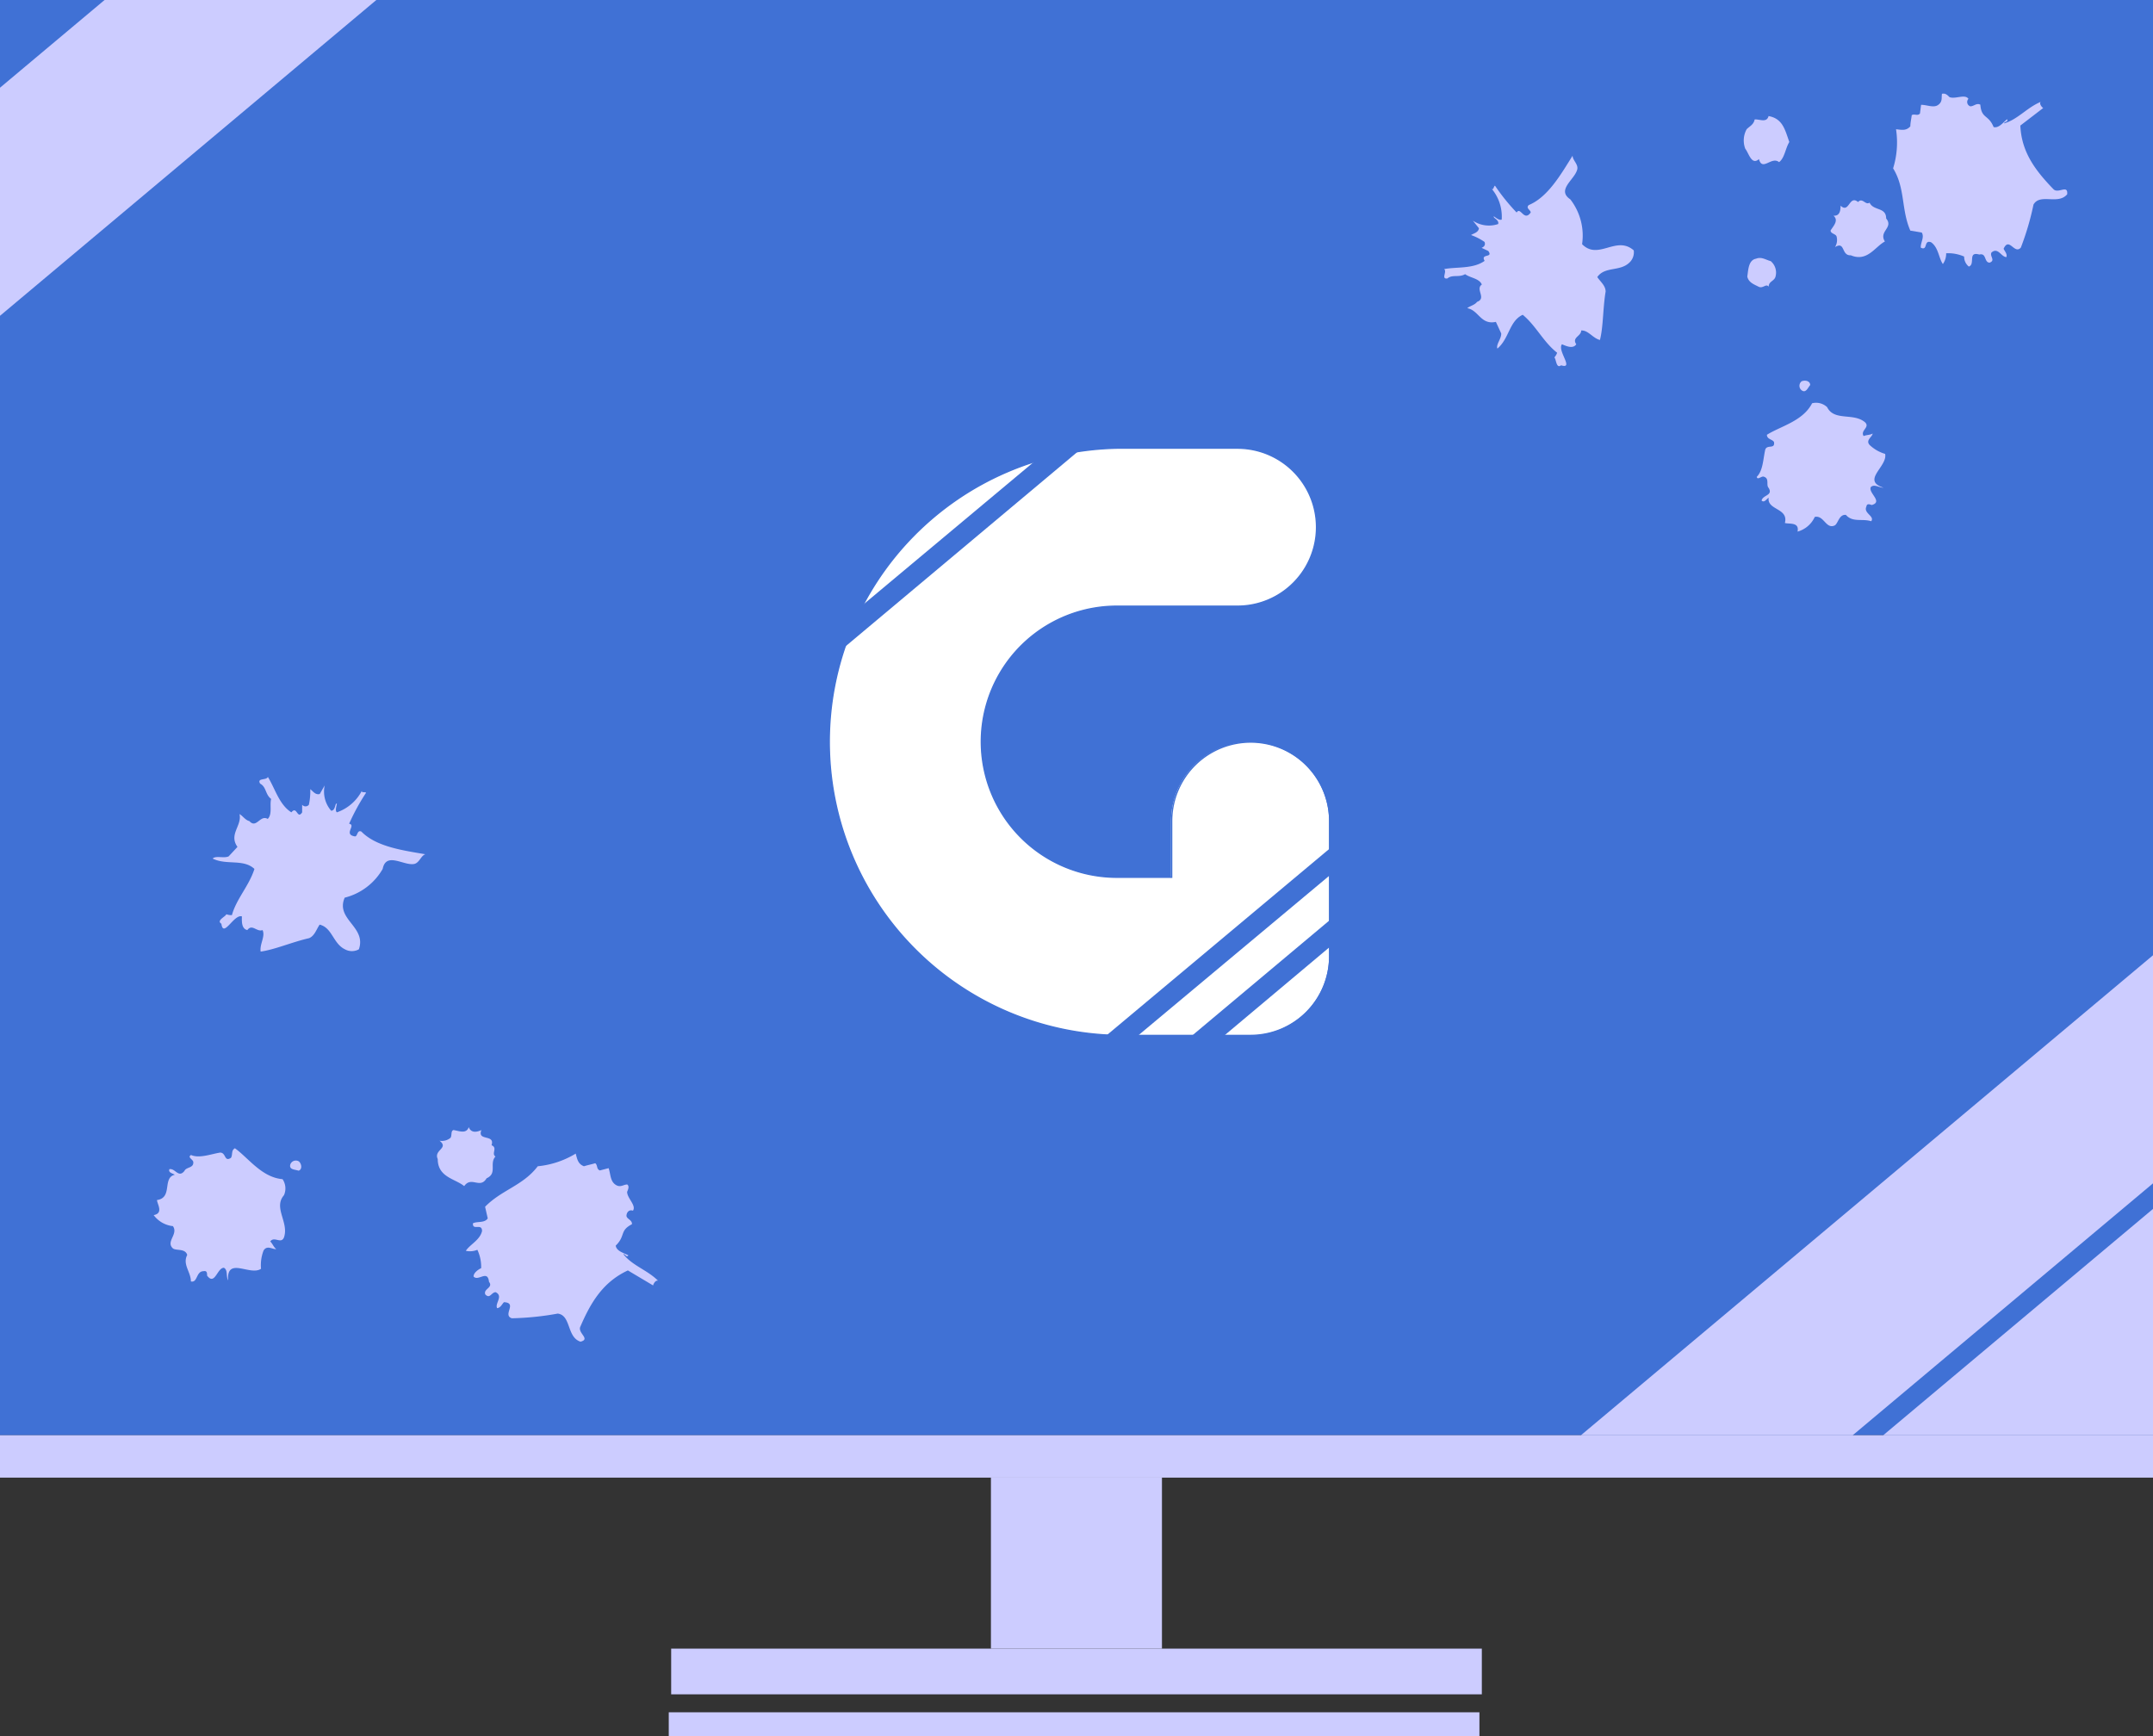 <svg xmlns="http://www.w3.org/2000/svg" viewBox="0 0 170.08 137.18"><rect x="0" y="0" width="170.08" height="137.18" fill="#333333" stroke="none"/><defs><style>.cls-1{fill:#4071d5;}.cls-2{fill:#ccf;}.cls-3{fill:#fff;}.cls-4{fill:none;}</style></defs><title>Asset 19</title><g id="Layer_2" data-name="Layer 2"><g id="Layer_2-2" data-name="Layer 2"><rect class="cls-1" width="170.08" height="113.39"/><rect class="cls-2" y="113.39" width="170.08" height="3.35"/><rect class="cls-2" x="53.02" y="130.25" width="64.04" height="3.61"/><rect class="cls-2" x="78.28" y="116.74" width="13.51" height="13.51"/><rect class="cls-2" x="52.83" y="135.28" width="64.04" height="1.9"/><path class="cls-2" d="M119.81,16.79c.31-.5.58.75,1.11,0,0-.21-.42-.34-.15-.59,1.52-.63,2.55-2.45,3.46-3.9,0,.39.53.72.34,1.17-.25.76-1.61,1.55-.52,2.28a4.67,4.67,0,0,1,.93,3.54c1.28,1.31,2.7-.72,4.08.49a1.11,1.11,0,0,1-.38,1c-.75.68-1.91.26-2.5,1.11.25.37.65.67.66,1.14-.22,1.3-.18,2.78-.45,3.83-.57-.14-.93-.79-1.48-.75,0,.46-.76.54-.39,1.09-.26.39-.79.14-1.13,0-.4.49,1,2-.07,1.66-.39.3-.38-.49-.53-.62a1.17,1.17,0,0,0,.22-.37c-1.1-.86-1.66-2.13-2.72-3-1.07.49-1.06,1.88-2,2.67-.13-.32.33-.79.3-1.2l-.42-.91c-1.2.26-1.36-.93-2.26-1.08.16-.16.6-.25.77-.5.78-.28-.16-1,.38-1.37-.2-.49-.92-.52-1.32-.82-.49.29-1,0-1.4.34-.53.07,0-.55-.26-.74,1-.19,2.29,0,3.2-.65-.35-.61.71-.2.29-.78l-.53-.25c.2-.08.33-.23.23-.47a4.6,4.6,0,0,0-1.06-.54c.18-.13.58-.19.62-.54l-.48-.6a2.27,2.27,0,0,0,2,.27c.1-.33-.43-.48-.34-.61.13.09.42.34.62.26a3.43,3.43,0,0,0-.82-2.47c.18.21.17-.16.29-.21A15.75,15.75,0,0,0,119.81,16.79Z"/><path class="cls-2" d="M139.71,9.17c-.14.57-.75.22-1.1.27-.07.4-.39.53-.63.77a1.84,1.84,0,0,0-.11,1.54c.28.35.5,1.34,1.08.82.27,1,1-.25,1.59.24.44-.32.5-1.09.81-1.59C141,10.22,140.82,9.37,139.71,9.17Z"/><path class="cls-2" d="M154,7.67c.45.19,1.24-.27,1.5.14a.36.36,0,0,0,.15.59c.29,0,.49-.29.79-.13.09,1.13.64.76,1.05,1.77.42.1.74-.36,1.06-.62.13.22-.21.17-.24.33,1.09-.31,1.82-1.26,2.9-1.7-.16.16.16.49.2.48l-1.81,1.39c.09,2.07,1.15,3.51,2.59,5,.37.45,1.19-.4,1.11.43-.72.86-2.14-.1-2.66.81a21.55,21.55,0,0,1-1,3.4c-.51.58-.92-.88-1.36.09.08.2.3.4.22.66-.41,0-.66-.81-1.18-.36-.16.3.34.61-.14.8-.46,0-.23-.79-.82-.64-.95-.27-.29.77-.83.95a1,1,0,0,1-.37-.79,3.11,3.11,0,0,0-1.42-.26,1.4,1.4,0,0,1-.26.85c-.33-.47-.34-1.3-.93-1.72-.61-.22-.23.7-.81.43-.05-.36.31-.84.07-1.2l-.9-.15c-.73-1.67-.39-3.35-1.36-4.92a6.92,6.92,0,0,0,.23-3.09c.45.05.81.14,1.13-.23,0-.28.08-.59.11-.88.22-.14.45.09.65-.13l.09-.69c.48,0,1,.27,1.36,0s.23-.57.29-.87C153.7,7.34,153.88,7.55,154,7.67Z"/><path class="cls-2" d="M149,17.26c0-.92-1-.58-1.31-1.25-.33.23-.55-.43-.91-.05-.71-.59-.69.94-1.38.29,0,.41-.08.83-.56.79.43.38,0,.8-.23,1.17,0,.25.39.26.47.46a1.06,1.06,0,0,1-.12.85c.83-.49.47.69,1.25.65,1.3.55,1.92-.69,2.69-1.09C148.39,18.26,149.61,18,149,17.26Z"/><path class="cls-2" d="M143,30.42c-.19.22-.34.66-.67.42a.45.45,0,0,1,0-.72C142.66,30,143,30.13,143,30.42Z"/><path class="cls-2" d="M144.34,32.17c.56,1.13,2.09.41,3,1.2.4.4-.4.63-.12,1.08.24-.1.53-.08.71-.2,0,.25-.58.52-.24.9a3,3,0,0,0,1.23.71c.21,1-1.91,2.09-.13,2.67-.35,0-.73-.31-1-.05-.23.46,1,1.16.07,1.42-.18-.07-.39-.13-.42.12-.26.53.68.75.38,1.16-.71-.23-1.45.12-2-.5-.54-.06-.61.67-.88.83-.7.33-.85-.83-1.58-.67A2.11,2.11,0,0,1,142,42c.16-.77-.65-.58-1-.68.31-1.2-1.43-1-1.28-2-.19.12-.34.42-.56.23.09-.46.92-.38.56-1-.23-.23.08-.73-.36-.88-.19-.11-.53.31-.58,0,.5-.49.5-1.42.67-2.15.15-.43.79,0,.69-.6-.14-.23-.55-.2-.56-.57,1.08-.68,2.84-1.07,3.57-2.49A1.27,1.27,0,0,1,144.34,32.17Z"/><path class="cls-2" d="M139.88,20.63c-.37-.09-.72-.37-1.16-.19-.61.11-.61.91-.69,1.41.1.47.54.62.89.8s.59-.28.8,0c0-.45.48-.43.55-.84A1.18,1.18,0,0,0,139.88,20.63Z"/><path class="cls-2" d="M27.58,65.08c.59.1-.49.85.46,1,.22,0,.16-.54.51-.38,1.18,1.21,3.32,1.49,5.05,1.79-.38.12-.48.78-1,.78-.82.05-2.11-.94-2.37.38a4.81,4.81,0,0,1-3,2.27c-.75,1.73,1.74,2.29,1.12,4.08a1.13,1.13,0,0,1-1.1,0c-.94-.45-1-1.71-2-1.95-.26.38-.39.88-.83,1.07-1.33.3-2.72.91-3.83,1.06-.09-.6.39-1.2.15-1.7-.45.18-.82-.52-1.2,0-.47-.1-.44-.7-.43-1.08-.63-.2-1.47,1.75-1.62.58-.43-.25.33-.56.39-.75a1.16,1.16,0,0,0,.44.07C18.68,71,19.67,70,20.1,68.65c-.88-.82-2.21-.27-3.3-.82.25-.25.88,0,1.26-.17l.7-.75c-.71-1,.37-1.67.16-2.59.22.1.46.48.78.55.56.63.85-.53,1.45-.17.38-.38.14-1.08.27-1.58-.47-.35-.37-.95-.87-1.21-.28-.47.51-.24.61-.53.58.93.89,2.19,1.86,2.8.44-.56.46.6.85,0l0-.6a.34.34,0,0,0,.53,0,5,5,0,0,0,.11-1.23c.19.13.4.48.75.38l.39-.68a2.31,2.31,0,0,0,.51,2c.35,0,.29-.6.45-.57,0,.16-.17.54,0,.7a3.53,3.53,0,0,0,2-1.75c-.13.25.22.1.31.2A16.72,16.72,0,0,0,27.58,65.08Z"/><path class="cls-2" d="M49.54,94.16c0,.51.75,1.08.46,1.49-.28-.1-.48.09-.51.37s.47.35.43.7c-1,.52-.48.91-1.28,1.69.06.44.63.57,1,.77-.16.21-.25-.13-.4-.1.71.92,1.9,1.25,2.75,2.11-.22-.1-.42.34-.39.37l-2-1.19c-1.93.9-2.9,2.46-3.74,4.41-.29.53.84,1,0,1.22-1.1-.35-.73-2.08-1.8-2.22a22.56,22.56,0,0,1-3.63.37c-.76-.26.48-1.22-.62-1.27-.16.16-.26.44-.54.47-.19-.38.51-.94-.11-1.26-.35,0-.45.56-.82.18-.19-.45.66-.53.29-1-.11-1-.85,0-1.22-.42,0-.29.35-.54.6-.66a3.18,3.18,0,0,0-.3-1.45,1.5,1.5,0,0,1-.91.08c.32-.5,1.11-.84,1.28-1.56,0-.66-.76,0-.72-.61.32-.18.91,0,1.17-.39l-.21-.92c1.31-1.34,3-1.67,4.16-3.2a7.08,7.08,0,0,0,3-1c.12.45.18.82.65,1,.28-.09.6-.15.89-.24.21.15.08.47.37.57l.69-.18c.16.47.12,1,.52,1.29s.63,0,.95,0C49.74,93.72,49.61,94,49.54,94.16Z"/><path class="cls-2" d="M39.14,91.37c-.35-.23.2-.69-.31-.89.3-.91-1.16-.29-.8-1.2-.38.18-.82.24-1-.23-.19.56-.76.3-1.2.23-.25.06-.1.48-.26.63a1.06,1.06,0,0,1-.85.21c.78.61-.48.72-.14,1.45,0,1.45,1.4,1.56,2.09,2.14.57-.82,1.25.26,1.77-.62C39.31,92.7,38.63,91.93,39.14,91.37Z"/><path class="cls-2" d="M23.59,92.49c-.29-.1-.76-.07-.66-.48a.46.46,0,0,1,.7-.24C23.85,92,23.87,92.4,23.59,92.49Z"/><path class="cls-2" d="M22.43,94.43c-.86,1,.42,2.15,0,3.34-.23.54-.76-.13-1.08.31.19.19.28.47.47.6-.25.06-.72-.35-1,.12a3.2,3.2,0,0,0-.2,1.44c-.86.59-2.73-1-2.6.92-.18-.32,0-.82-.33-1-.54,0-.71,1.44-1.33.62,0-.19,0-.41-.28-.35-.6,0-.46.94-1,.81,0-.76-.68-1.34-.29-2.09-.15-.54-.88-.32-1.13-.52-.59-.54.45-1.12,0-1.76A2.18,2.18,0,0,1,12.14,96c.79-.15.29-.85.26-1.19,1.27-.18.4-1.76,1.41-2-.19-.12-.53-.16-.43-.44.47-.09.71.73,1.19.14.13-.32.73-.21.7-.69,0-.22-.5-.38-.18-.57.66.29,1.55-.07,2.3-.19.48,0,.31.76.85.42.16-.22,0-.6.32-.76,1.07.77,2.12,2.3,3.76,2.44A1.3,1.3,0,0,1,22.43,94.43Z"/><path class="cls-3" d="M88.23,81.8a23.2,23.2,0,0,1,0-46.39h9.53a6.24,6.24,0,0,1,0,12.48H88.23a10.71,10.71,0,0,0,0,21.42h4.28l0-4.44a6.24,6.24,0,1,1,12.48,0V75.55A6.25,6.25,0,0,1,98.8,81.8Z"/><path class="cls-1" d="M97.76,35.46a6.19,6.19,0,0,1,0,12.38H88.23a10.76,10.76,0,0,0,0,21.52h4.38V64.87a6.19,6.19,0,0,1,12.38,0V75.55a6.2,6.2,0,0,1-6.19,6.2H88.23a23.15,23.15,0,0,1,0-46.29h9.53m0-.1H88.23a23.25,23.25,0,0,0,0,46.49H98.8a6.3,6.3,0,0,0,6.29-6.3V64.87a6.29,6.29,0,0,0-12.58,0v4.39H88.23a10.66,10.66,0,0,1,0-21.32h9.53a6.29,6.29,0,0,0,0-12.58Z"/><path class="cls-1" d="M85.3,35.55,66,51.73a22.16,22.16,0,0,1,1.24-3.17L82,36.22A21.58,21.58,0,0,1,85.3,35.55Z"/><path class="cls-1" d="M105.09,67v2.12L89.86,81.85H88.23l-.88,0Z"/><polygon class="cls-1" points="105.09 72.66 105.09 74.78 96.67 81.85 94.13 81.85 105.09 72.66"/><path class="cls-4" d="M105.09,64.87V75.55a6.3,6.3,0,0,1-6.29,6.3H88.23l-.88,0A23.27,23.27,0,0,1,65,58.6a23,23,0,0,1,1-6.87,22.16,22.16,0,0,1,1.24-3.17A23.32,23.32,0,0,1,82,36.22a21.58,21.58,0,0,1,3.33-.67,21.85,21.85,0,0,1,2.93-.19h9.53a6.29,6.29,0,0,1,0,12.58H88.23a10.66,10.66,0,0,0,0,21.32H92.5V64.87a6.3,6.3,0,0,1,12.59,0Z"/><polygon class="cls-2" points="29.73 0 0 24.95 0 6.93 8.26 0 29.73 0"/><polygon class="cls-2" points="170.08 95.51 170.08 113.39 148.77 113.39 170.08 95.51"/><polygon class="cls-2" points="170.08 75.47 170.08 93.49 146.36 113.39 124.89 113.39 170.08 75.47"/><rect class="cls-4" width="170.08" height="113.39"/></g></g></svg>